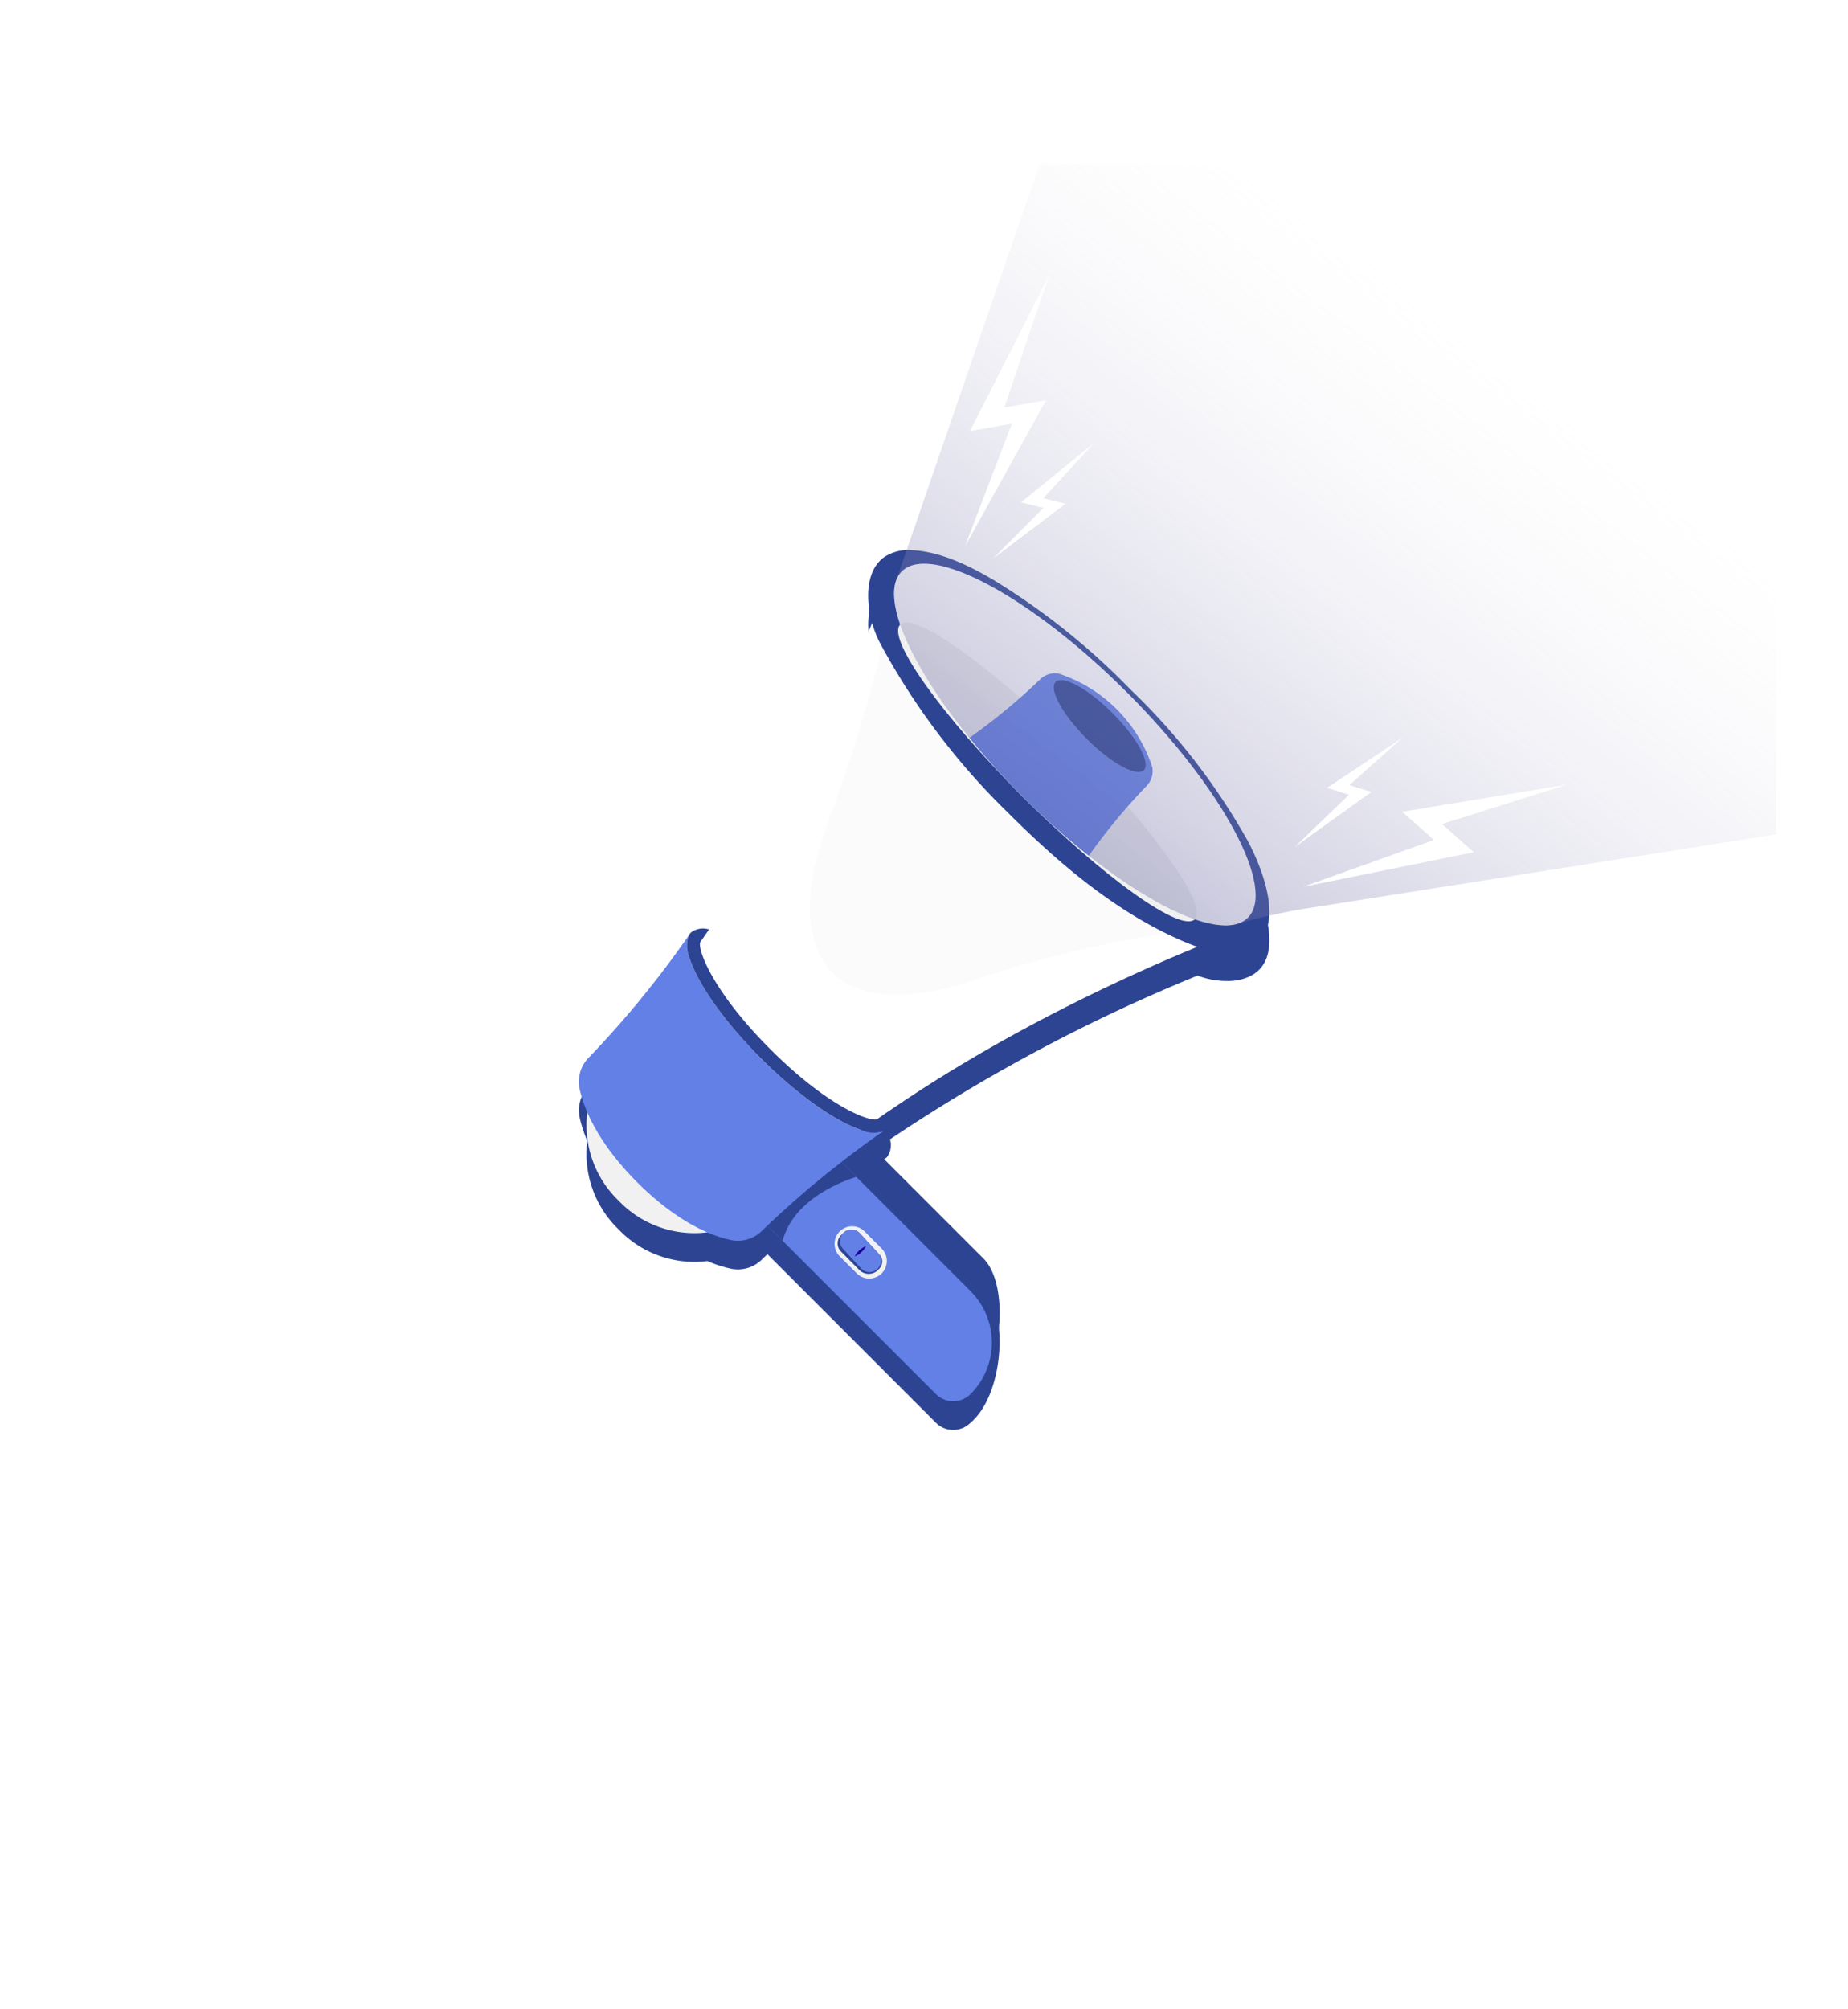 <svg xmlns="http://www.w3.org/2000/svg" xmlns:xlink="http://www.w3.org/1999/xlink" width="193.216" height="209.963" viewBox="0 0 193.216 209.963"><defs><filter id="a" x="0" y="0" width="193.216" height="209.963" filterUnits="userSpaceOnUse"><feOffset dy="3" input="SourceAlpha"/><feGaussianBlur stdDeviation="20" result="b"/><feFlood flood-color="#7090b0" flood-opacity="0.2"/><feComposite operator="in" in2="b"/><feComposite in="SourceGraphic"/></filter><linearGradient id="c" x1="0.196" y1="0.889" x2="0.764" y2="0.248" gradientUnits="objectBoundingBox"><stop offset="0" stop-color="#6968a2" stop-opacity="0.396"/><stop offset="1" stop-color="#fff" stop-opacity="0"/></linearGradient></defs><g transform="translate(3.188 17.141)"><g transform="translate(57.327 0.033)"><g transform="translate(0 0)"><g transform="translate(0 37.103)"><g transform="translate(0 0)"><g transform="matrix(1, 0, 0, 1, -60.51, -54.28)" filter="url(#a)"><path d="M-7558.989-5214.973-7575.013-5231l-1.595-1.594q-.292.279-.58.561a3.569,3.569,0,0,1-3.243.955,13.2,13.2,0,0,1-2.451-.8,10.949,10.949,0,0,1-9.111-3.129l-.322-.324a10.945,10.945,0,0,1-3.129-9.11,13.131,13.131,0,0,1-.8-2.45,3.569,3.569,0,0,1,.955-3.244,104.039,104.039,0,0,0,10.474-12.782,1.879,1.879,0,0,0-.2.909,1.879,1.879,0,0,1,.2-.909c.063-.088.126-.175.187-.262l0-.005v0a.123.123,0,0,1,.013-.014,2.067,2.067,0,0,1,1.905-.333q-.447.656-.906,1.308l-.021,0,.021,0c-.008.013-.018.025-.025.037a.032.032,0,0,1,0-.009.039.039,0,0,0,0,.009l0,.006a177.8,177.8,0,0,0,17.987-33.383c-.724-2.566-.631-5.571,1.294-6.912a4.658,4.658,0,0,1,3.031-.692c2.927.188,5.846,1.626,8.337,3.088a72.348,72.348,0,0,1,14.317,11.434,67.781,67.781,0,0,1,12.313,15.892c1.725,3.266,4.679,10.845-1.509,11.58a8.685,8.685,0,0,1-3.765-.54,177.844,177.844,0,0,0-33.5,18.031h0l.02,0-.021,0,.027-.019q.653-.458,1.31-.909a2.069,2.069,0,0,1-.334,1.9.049.049,0,0,1-.014.011c-.02.018-.04.033-.061.049.021-.015.041-.03.061-.047l0,0-.074.053-.014.01a1.273,1.273,0,0,1-.157.112q-.883.62-1.76,1.259l12.14,12.14c2.674,2.675,2.1,11.234-1.354,14.14l-.01.01a2.556,2.556,0,0,1-1.812.75A2.555,2.555,0,0,1-7558.989-5214.973Zm-6.292-27.335h0Zm-.073,0a4.927,4.927,0,0,1-1.36-.247A4.927,4.927,0,0,0-7565.354-5242.308Zm.9-.176h0Zm-20.179-20.7c-.061.087-.124.173-.187.26A1.275,1.275,0,0,1-7584.633-5263.18Z" transform="translate(7656.84 5360.69)" fill="#2d4493" stroke="rgba(0,0,0,0)" stroke-width="1"/></g><g transform="translate(19.357 62.871)"><path d="M127.136,360.735l-1.363,3.394,17.98,17.98a2.562,2.562,0,0,0,3.624,0c3.464-2.9,4.04-11.472,1.363-14.15l-14.414-14.414Z" transform="translate(-125.773 -353.545)" fill="#2d4493"/><path d="M0,0H10.168a0,0,0,0,1,0,0V20.385A7.606,7.606,0,0,1,2.562,27.99h0A2.562,2.562,0,0,1,0,25.428V0A0,0,0,0,1,0,0Z" transform="translate(0 10.584) rotate(-45)" fill="#6280e6"/><path d="M135.428,368.01l-2.465-2.465-7.19,7.19,1.957,1.957C128.611,371.345,131.928,369.15,135.428,368.01Z" transform="translate(-125.773 -362.151)" fill="#2d4493"/></g><path d="M79.2,343.551h0a10.968,10.968,0,0,1-15.511,0l-.323-.323a10.967,10.967,0,0,1,0-15.511h0Z" transform="translate(-59.351 -272.15)" fill="#f1f1f1"/><path d="M62.819,201.129a2.207,2.207,0,0,0-.6,2c.365,1.7,1.587,5.028,5.662,9.1s7.4,5.3,9.1,5.662a2.208,2.208,0,0,0,2-.6c20.4-19.885,52.234-30.917,52.234-30.917l-18.742-18.742L93.736,148.895S82.7,180.73,62.819,201.129Z" transform="translate(-60.804 -143.9)" fill="#fff"/><path d="M144.82,175.18c-1.565,4.275-3.15,9.871-.985,14.269,2.85,5.791,11.086,4.327,15.932,2.672,16.909-5.773,29.261-5.742,29.261-5.742l-37.484-37.484S151.6,156.655,144.82,175.18Z" transform="translate(-118.612 -143.9)" fill="#fbfbfb"/><g transform="translate(28.318)"><path d="M166.019,143.333c-2.487,1.733-1.916,6.245-.476,9a72.961,72.961,0,0,0,13.317,17.676c5.086,5.086,10.885,10.076,17.479,13.1,1.846.847,4.085,1.776,6.169,1.529,6.187-.736,3.234-8.314,1.51-11.581A67.838,67.838,0,0,0,191.7,157.162a72.421,72.421,0,0,0-14.317-11.434c-2.493-1.462-5.411-2.9-8.339-3.088A4.645,4.645,0,0,0,166.019,143.333Z" transform="translate(-162.371 -139.403)" fill="#2d4493"/><ellipse cx="7.709" cy="25.591" rx="7.709" ry="25.591" transform="translate(0 10.902) rotate(-45)" fill="#fff"/><g transform="translate(2.698 8.425)"><ellipse cx="3.659" cy="21.776" rx="3.659" ry="21.776" transform="translate(0 5.175) rotate(-45)" fill="#f0f0f0"/></g></g><g transform="translate(0 42.8)"><path d="M86.937,305.378c-2.641-.815-6.656-3.589-10.562-7.5s-6.676-7.915-7.494-10.556a3.088,3.088,0,0,1-.046-2.313A104.044,104.044,0,0,1,58.36,297.8a3.571,3.571,0,0,0-.955,3.243c.382,1.783,1.674,5.425,6.033,9.785s8,5.651,9.784,6.033a3.571,3.571,0,0,0,3.243-.955A104.072,104.072,0,0,1,89.271,305.41,3.04,3.04,0,0,1,86.937,305.378Z" transform="translate(-57.327 -284.324)" fill="#6280e6"/><path d="M98.682,284.063l-.006.008.007-.008Z" transform="translate(-86.982 -283.642)" fill="#4e35e7"/><path d="M170.964,356.508l0,0c-.022.021-.048.037-.07.056Z" transform="translate(-138.774 -335.596)" fill="#4e35e7"/><path d="M98.021,284.353c.061-.087.124-.173.185-.26A1.224,1.224,0,0,0,98.021,284.353Z" transform="translate(-86.513 -283.663)"/><path d="M170.455,356.7l-.171.122A1.254,1.254,0,0,0,170.455,356.7Z" transform="translate(-138.339 -335.739)"/><path d="M118.537,301.568q-.655.449-1.308.908s0,.011,0,.016-.016,0-.023,0h0c-.912.259-5.29-1.441-11.18-7.331-5.872-5.873-7.58-10.241-7.333-11.171a.108.108,0,0,0,0-.011.108.108,0,0,1,0-.023c.006,0,.015,0,.021,0q.458-.652.907-1.307a2.073,2.073,0,0,0-1.906.332s-.007.01-.012.015L97.7,283c-.061.087-.124.173-.185.26a3.088,3.088,0,0,0,.046,2.313c.818,2.641,3.59,6.654,7.494,10.556s7.921,6.68,10.562,7.5a3.04,3.04,0,0,0,2.334.032l.171-.122c.023-.019.049-.035.07-.056,0,0,.01-.007.015-.012A2.068,2.068,0,0,0,118.537,301.568Z" transform="translate(-86.003 -282.573)" fill="#2d4493"/><path d="M167.67,352.965s0-.011,0-.016l-.027.019C167.652,352.966,167.663,352.967,167.67,352.965Z" transform="translate(-136.447 -333.047)"/><path d="M102.181,287.5l.027-.038c-.006,0-.016,0-.021,0S102.184,287.486,102.181,287.5Z" transform="translate(-89.496 -286.077)"/></g><g transform="translate(40.846 16.103)"><path d="M220.866,197.947a15.319,15.319,0,0,0-9.728-9.729,2.2,2.2,0,0,0-1.995.587,63.171,63.171,0,0,1-7.385,6.1,81.056,81.056,0,0,0,5.568,6.156,80.1,80.1,0,0,0,6.911,6.174,63.037,63.037,0,0,1,6.042-7.3A2.2,2.2,0,0,0,220.866,197.947Z" transform="translate(-201.758 -188.171)" fill="#6280e6"/></g><g transform="translate(48.509 15.658)"><ellipse cx="1.903" cy="6.518" rx="1.903" ry="6.518" transform="translate(0 2.691) rotate(-45)" fill="#2d4493"/></g></g><g transform="translate(26.741 73.897)"><path d="M156.81,397.458h0a1.839,1.839,0,0,1-2.6,0l-1.788-1.788a1.838,1.838,0,0,1,0-2.6h0a1.839,1.839,0,0,1,2.6,0l1.788,1.788A1.839,1.839,0,0,1,156.81,397.458Z" transform="translate(-151.884 -392.533)" fill="#f1f1f1"/><g transform="translate(0.326 0.347)"><path d="M155.354,394.142a1.193,1.193,0,0,0-1.719-.033l-.21.2a1.227,1.227,0,0,0-.385.935h0a1.229,1.229,0,0,0,.357.824l1.9,1.91a1.39,1.39,0,0,0,2.021-.059l.108-.121a1.059,1.059,0,0,0-.013-1.422Z" transform="translate(-153.038 -393.759)" fill="#2d4493"/><path d="M157.83,397.861h0a1.2,1.2,0,0,1-1.728-.033l-1.894-2.046a1.2,1.2,0,0,1,.032-1.662h0a1.2,1.2,0,0,1,1.728.033l1.894,2.046A1.2,1.2,0,0,1,157.83,397.861Z" transform="translate(-153.649 -393.766)" fill="#6280e6"/></g><path d="M159.352,400.966a2.06,2.06,0,0,1,.488-.635,2.028,2.028,0,0,1,.678-.426,2.024,2.024,0,0,1-.488.635A2.051,2.051,0,0,1,159.352,400.966Z" transform="translate(-157.24 -397.821)" fill="#1e009b"/></g></g><path d="M189.089.033,174.195,43.292l.008.01c-1.731,3.723,3.817,13.514,13.135,22.832,8.923,8.923,18.283,14.392,22.33,13.319a66.1,66.1,0,0,1,6.624-1.527l49.833-7.861V.033Z" transform="translate(-140.924 -0.033)" fill="url(#c)"/></g><g transform="translate(40.403 11.716)"><g transform="translate(34.463 48.232)"><g transform="translate(0.927 4.892)"><path d="M339.791,233.425l3.317,2.947-17.768,3.606,0-.014,13.616-4.874-3.3-2.928,0-.023,17.146-2.828,0,.015Z" transform="translate(-325.336 -229.31)" fill="#fff"/></g><path d="M327.756,216.949l2.3.719-7.992,5.746,0-.006,5.654-5.448-2.284-.715,0-.012,7.857-5.222.005.007Z" transform="translate(-322.058 -212.011)" fill="#fff"/></g><path d="M205.067,56.857l-4.37.769,8.21-16.165.013.006-4.637,13.7,4.342-.765.016.017-8.433,15.195-.014-.006Z" transform="translate(-200.195 -41.461)" fill="#fff"/><g transform="translate(2.951 17.405)"><path d="M215.854,109.8l-2.338-.581,7.635-6.212.005.006-5.318,5.775,2.323.577,0,.012-7.531,5.682-.006-.006Z" transform="translate(-210.628 -103.007)" fill="#fff"/></g></g></g></g></svg>